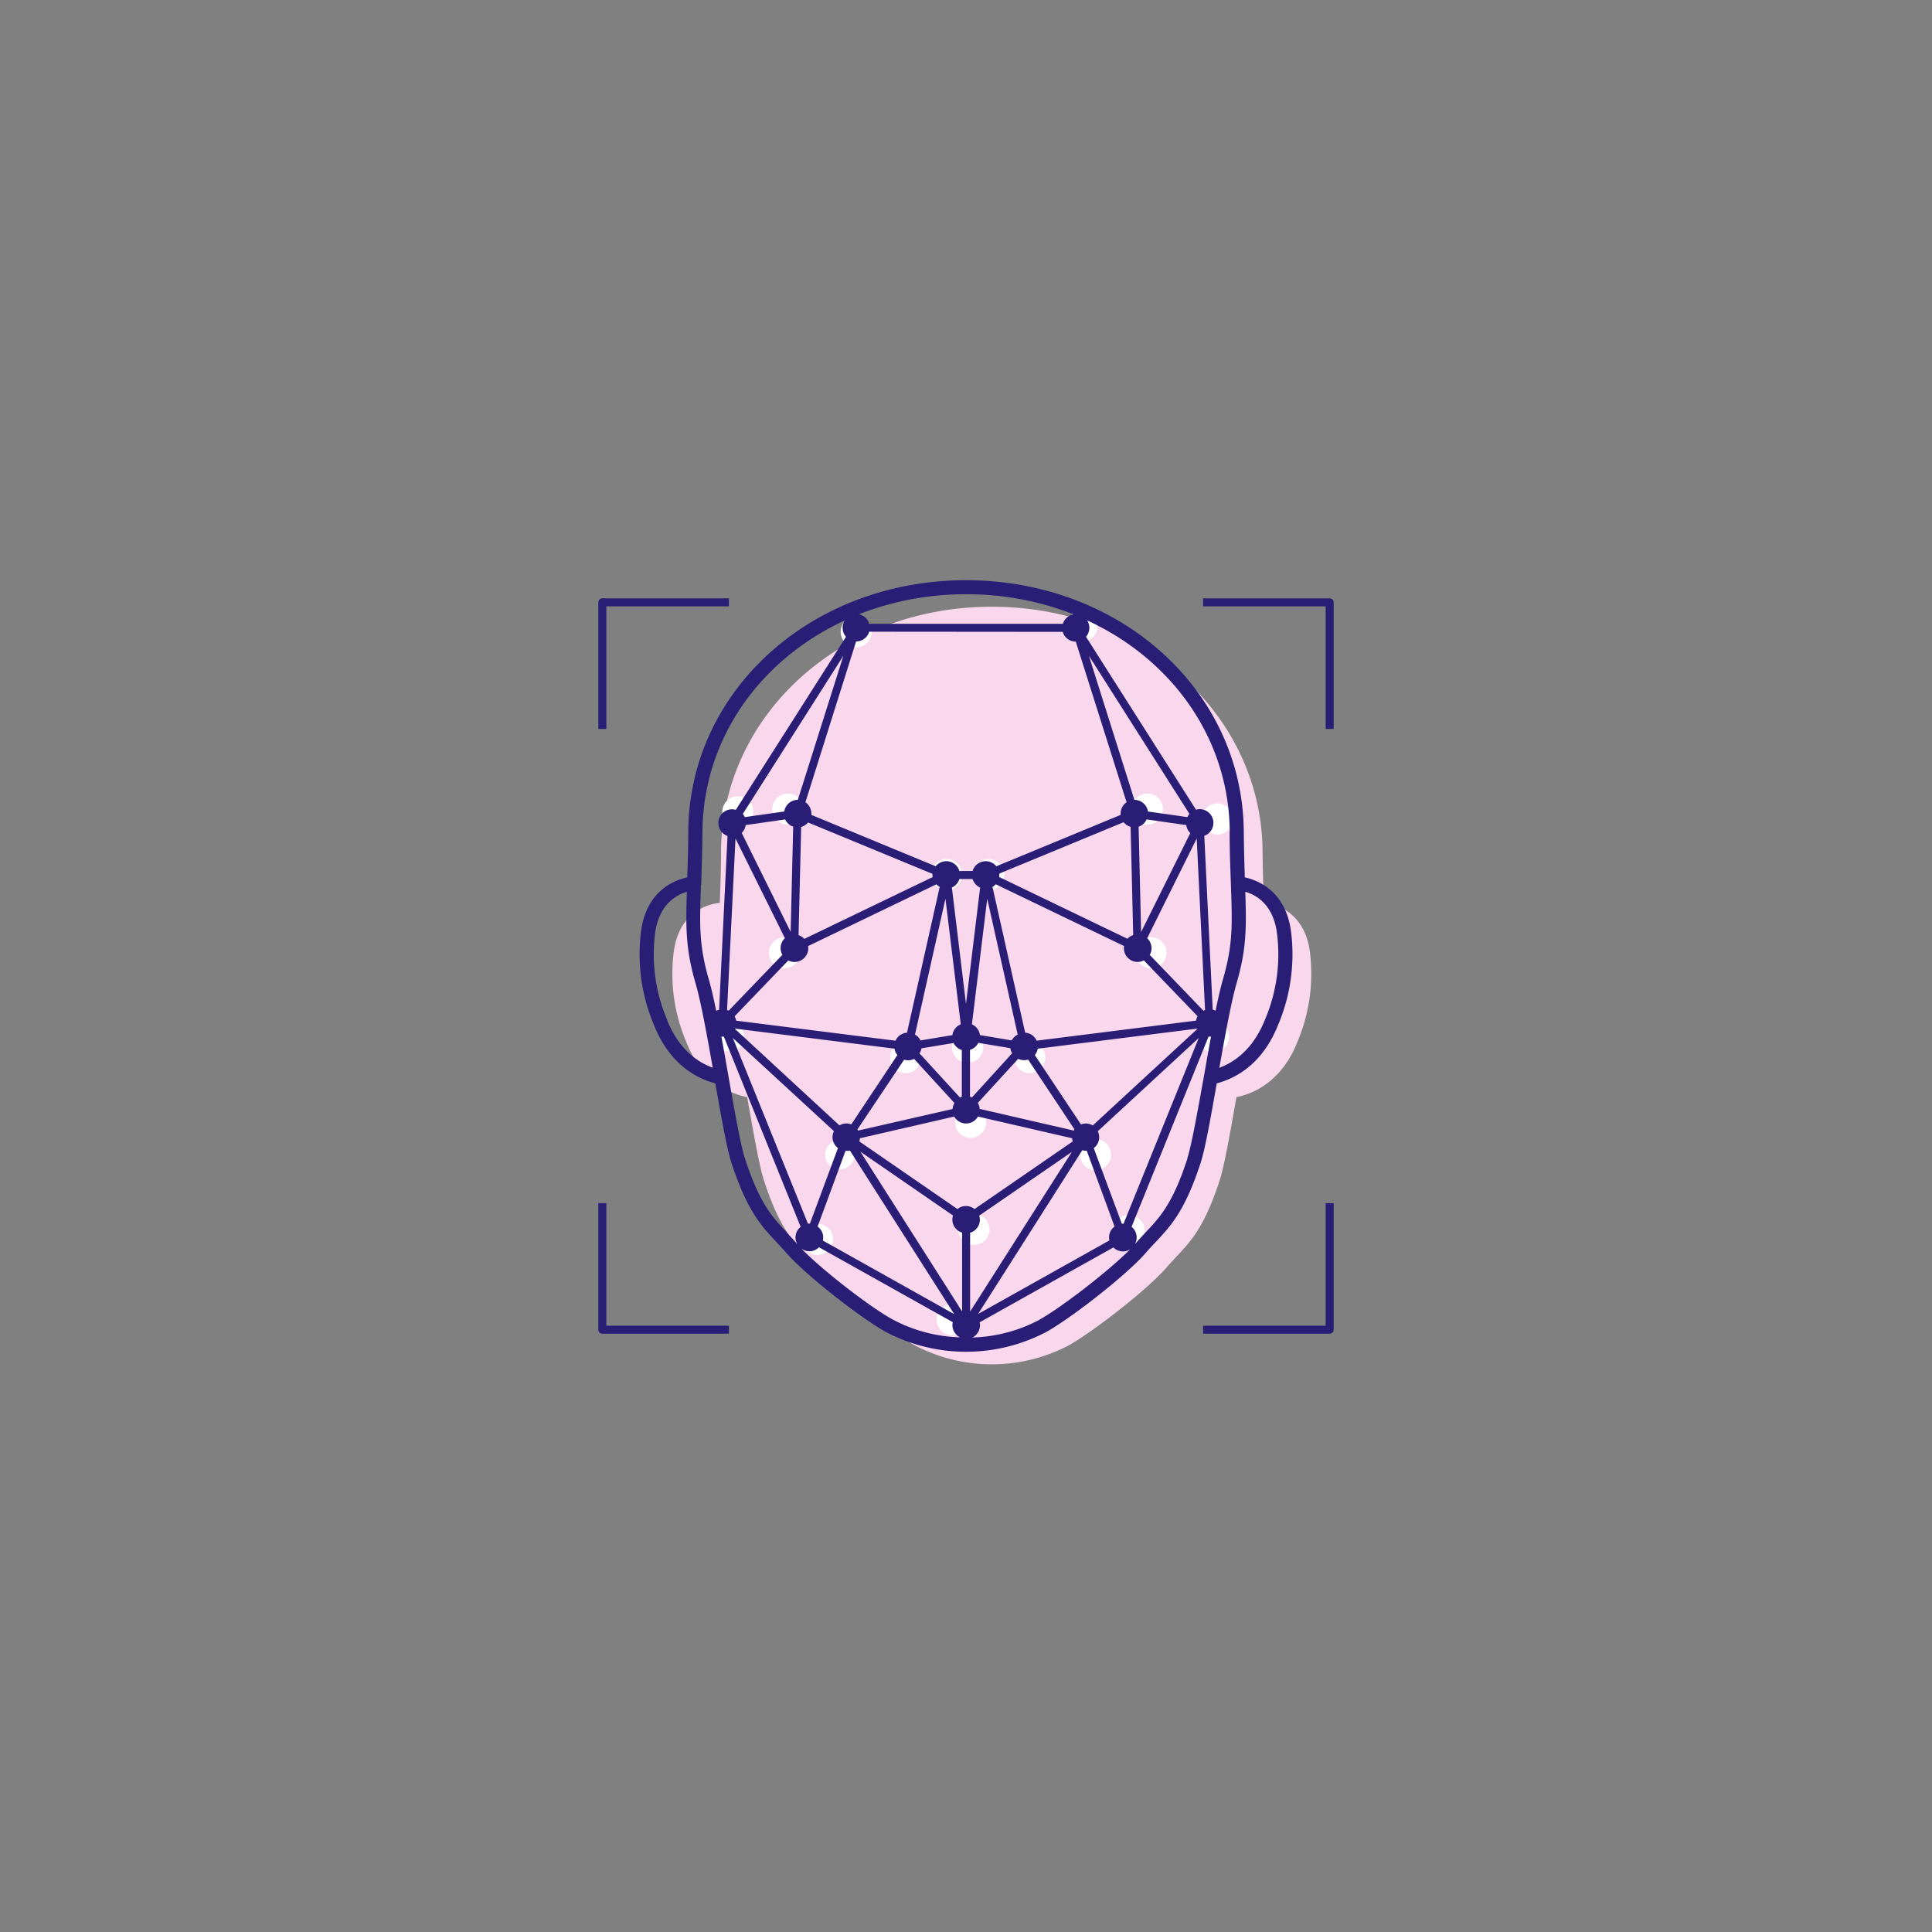 <svg id="Layer_1" data-name="Layer 1" xmlns="http://www.w3.org/2000/svg" viewBox="0 0 481.89 481.89"><rect x="0" y="0" width="481.89" height="481.89" fill="#808080" stroke="none"/><defs><style>.cls-1{fill:#f9d7ed;}.cls-2{fill:#fff;}.cls-3{fill:#2a1d75;}</style></defs><title>Facial_recognition</title><path class="cls-1" d="M326.71,237.34c-1.59-11.78-11.48-12.12-11.48-12.12-.12-3.58-.26-7.78-.31-13-.31-33.63-29.64-60.89-67.54-60.89h0c-37.9,0-67.23,27.26-67.53,60.89,0,5.2-.19,9.4-.32,13h0s-9.89.34-11.47,12.12a43.43,43.43,0,0,0,3.06,22.43c.58,1.31,4.07,11.53,15.23,13.89l-.06-.46c1.58,9,3.09,17.61,4.22,21.11,4.58,14.11,8.48,16.3,13.3,21.85s18.3,16,24.35,19.39a41.28,41.28,0,0,0,38.45,0c6.05-3.4,19.52-13.84,24.34-19.39s8.72-7.74,13.3-21.85c1.14-3.5,2.64-12.12,4.23-21.11l-.07.46c11.17-2.36,14.66-12.58,15.24-13.89A43.54,43.54,0,0,0,326.71,237.34Z"/><circle class="cls-2" cx="237.51" cy="329.18" r="3.88"/><circle class="cls-2" cx="242.93" cy="306.64" r="3.88"/><circle class="cls-2" cx="242.09" cy="279.94" r="3.88"/><circle class="cls-2" cx="241.36" cy="261.23" r="3.88"/><circle class="cls-2" cx="203.93" cy="309.13" r="3.88"/><circle class="cls-2" cx="181.92" cy="258.59" r="3.67"/><circle class="cls-2" cx="195.65" cy="237.64" r="3.88"/><circle class="cls-2" cx="184.04" cy="202.5" r="3.88"/><circle class="cls-2" cx="196.51" cy="201.8" r="3.88"/><circle class="cls-2" cx="213.56" cy="157.58" r="3.88"/><circle class="cls-2" cx="236.11" cy="218.14" r="3.88"/><circle class="cls-2" cx="225.89" cy="263.79" r="3.88"/><circle class="cls-2" cx="209.47" cy="288.01" r="3.67"/><circle class="cls-2" cx="281.61" cy="306.94" r="3.88"/><circle class="cls-2" cx="302.71" cy="258.59" r="3.88"/><circle class="cls-2" cx="287.08" cy="237.64" r="3.88"/><circle class="cls-2" cx="303.65" cy="204.27" r="3.88"/><circle class="cls-2" cx="286.21" cy="201.8" r="3.88"/><circle class="cls-2" cx="269.86" cy="156.2" r="3.88"/><circle class="cls-2" cx="246.62" cy="218.14" r="3.88"/><circle class="cls-2" cx="256.84" cy="263.79" r="3.88"/><circle class="cls-2" cx="273.26" cy="288.01" r="3.88"/><path class="cls-3" d="M151.24,151.24h30.57v-2H150.24a1,1,0,0,0-1,1v31.58h2Z"/><path class="cls-3" d="M331.65,149.24H300.08v2h30.57v30.58h2V150.24A1,1,0,0,0,331.65,149.24Z"/><path class="cls-3" d="M330.65,330.66H300.08v2h31.57a1,1,0,0,0,1-1V300.09h-2Z"/><path class="cls-3" d="M151.24,300.09h-2v31.57a1,1,0,0,0,1,1h31.57v-2H151.24Z"/><path class="cls-3" d="M318.69,255.9l.12-.3A45.17,45.17,0,0,0,322,232.23c-1.35-10-8.29-12.7-11.51-13.39-.11-3.29-.22-7-.26-11.5-.32-35.11-30.75-62.62-69.28-62.62h0c-38.53,0-69,27.51-69.28,62.62,0,4.51-.15,8.21-.26,11.5-3.22.69-10.16,3.35-11.51,13.39a45.19,45.19,0,0,0,3.19,23.37l.12.3c3.83,9.35,10.17,13,15.21,14.32,1.49,8.48,2.9,16.34,4,19.75,3.9,12,7.46,15.8,11.23,19.82.78.83,1.59,1.69,2.41,2.64,4.92,5.66,18.58,16.27,24.82,19.76a43,43,0,0,0,40.15,0c6.24-3.49,19.9-14.1,24.82-19.76.82-.95,1.63-1.81,2.41-2.64,3.77-4,7.33-7.81,11.23-19.82,1.1-3.41,2.51-11.27,4-19.75C308.52,268.87,314.86,265.25,318.69,255.9Zm-53.63-98.3a3.42,3.42,0,0,0,3.27,2.44h0L281,200.1a3.44,3.44,0,0,0-1.49,2.84c0,.11,0,.21,0,.32l-31,12.81a3.41,3.41,0,0,0-5.92,1.18H239.3a3.41,3.41,0,0,0-5.92-1.18l-31-12.81c0-.11,0-.21,0-.32a3.44,3.44,0,0,0-1.49-2.84L213.53,160h0a3.42,3.42,0,0,0,3.27-2.44ZM186,205.79l9.84-1.4a3.44,3.44,0,0,0,2,1.8l-.63,26.25L185,207.75A3.41,3.41,0,0,0,186,205.79Zm56.59,13.46a3.43,3.43,0,0,0,1.88,2.13l-3.53,29-3.52-29a3.43,3.43,0,0,0,1.88-2.13Zm53.3-13.46a3.41,3.41,0,0,0,1,2l-12.27,24.69L284,206.19a3.44,3.44,0,0,0,2-1.8Zm2.43,48.78-39.75,5a3.4,3.4,0,0,0-2.87-2l-8.15-36.36a3.27,3.27,0,0,0,.83-.65l32,15.41a3.19,3.19,0,0,0-.06.53,3.44,3.44,0,0,0,3.44,3.43,3.38,3.38,0,0,0,1.55-.38l13.4,13.93A3.31,3.31,0,0,0,298.32,254.57Zm-55.25,47a3.38,3.38,0,0,0-2.13-.76,3.42,3.42,0,0,0-2.13.76L214.34,284.7a3.56,3.56,0,0,0,.15-.79L238,278.5a3.41,3.41,0,0,0,5.93,0l23.49,5.41a3.56,3.56,0,0,0,.15.79Zm-13.23-40.09,8-1.33a3.41,3.41,0,0,0,2.06,1.75v11.66a3.8,3.8,0,0,0-.47.18l-10.07-11A3.3,3.3,0,0,0,229.84,261.44Zm12.58,12.26a3.41,3.41,0,0,0-.48-.18V261.86a3.37,3.37,0,0,0,2.07-1.75l8,1.33a3.3,3.3,0,0,0,.44,1.28Zm10-14.23-8-1.33a3.42,3.42,0,0,0-2-2.69l3.82-31.33,7.6,33.89A3.41,3.41,0,0,0,252.37,259.47Zm-14.82-1.33-8,1.33a3.47,3.47,0,0,0-1.38-1.46l7.6-33.89,3.82,31.33A3.42,3.42,0,0,0,237.55,258.14Zm-12.08,6.12a3.19,3.19,0,0,0,1,.16,3.49,3.49,0,0,0,1.48-.34l10.06,11a3.43,3.43,0,0,0-.46,1.49L214,282c0-.09-.09-.18-.15-.27ZM267.85,282l-23.49-5.41a3.31,3.31,0,0,0-.47-1.49l10.07-11a3.49,3.49,0,0,0,1.48.34,3.19,3.19,0,0,0,1-.16L268,281.69C267.94,281.78,267.9,281.87,267.85,282ZM282,206.23l.65,27a3.37,3.37,0,0,0-1.44.92l-32-15.41a4.57,4.57,0,0,0,.05-.52c0-.12,0-.22,0-.33l31-12.81A3.39,3.39,0,0,0,282,206.23Zm-49.38,12.54-32,15.41a3.37,3.37,0,0,0-1.44-.92l.65-27a3.39,3.39,0,0,0,1.72-1.12l31,12.81c0,.11,0,.21,0,.33A4.57,4.57,0,0,0,232.64,218.77Zm-36,20.79a3.38,3.38,0,0,0,1.55.38,3.44,3.44,0,0,0,3.44-3.43,3.19,3.19,0,0,0-.06-.53l32-15.41a3.27,3.27,0,0,0,.83.65l-8.15,36.36a3.4,3.4,0,0,0-2.87,2l-39.75-5a3.31,3.31,0,0,0-.38-1.08Zm-13.26,17,39.74,5a3.39,3.39,0,0,0,.74,1.59l-11.51,17.3a3.53,3.53,0,0,0-1.22-.23,3.4,3.4,0,0,0-1.73.48l-26.07-24.07Zm54.35,46.62a3.53,3.53,0,0,0-.17,1,3.42,3.42,0,0,0,2.43,3.27v19.64l-25.38-39.84Zm4.26,4.3a3.42,3.42,0,0,0,2.44-3.27,3.53,3.53,0,0,0-.17-1l23.12-15.9-25.39,39.84Zm30.6-26.77a3.4,3.4,0,0,0-1.73-.48,3.53,3.53,0,0,0-1.22.23l-11.51-17.3a3.48,3.48,0,0,0,.74-1.59l39.74-5,.05.08Zm27.6-28.61-13.4-13.93a3.35,3.35,0,0,0,.45-1.66,3.44,3.44,0,0,0-1.08-2.5l12.35-24.87,2.08,42.79Zm-4-48.29-9.84-1.4a3.43,3.43,0,0,0-3.39-2.91h0l-11.34-35.93L296.67,203A3.35,3.35,0,0,0,296.17,203.81ZM199,199.5h0a3.43,3.43,0,0,0-3.39,2.91l-9.84,1.4a3.35,3.35,0,0,0-.5-.78l25.09-39.46Zm-15.55,9.64L195.78,234a3.44,3.44,0,0,0-1.08,2.5,3.38,3.38,0,0,0,.45,1.66l-13.4,13.93-.4-.17Zm24.56,73a3.37,3.37,0,0,0,1,4.21l-7,18.85-.19,0-.3,0L182.8,258.92Zm-4.06,23.75,6.95-18.85.2,0A3.39,3.39,0,0,0,212,287l26,40.77-32.76-18.35a3.33,3.33,0,0,0-1.28-3.46Zm66-19a3.39,3.39,0,0,0,.91.13l.2,0L278,305.93a3.33,3.33,0,0,0-1.28,3.46l-32.76,18.35ZM280,305.22l-.19,0-7-18.85a3.37,3.37,0,0,0,1-4.21l25.19-23.26-18.76,46.33Zm30.58-82.79c2.57.72,6.95,3,7.92,10.26a41.44,41.44,0,0,1-2.92,21.49l-.16.39c-2.89,7.06-7.37,10.3-11.28,11.76,1.47-8.35,3-16.56,4.27-21C310.92,236.75,310.91,231.35,310.61,222.43Zm-3.88-15.05c0,5.37.2,9.61.32,13.34.35,10,.52,15-2,23.6-.58,2-1.19,4.7-1.82,7.78a4.12,4.12,0,0,0-.72-.27l-2.1-43.35a3.43,3.43,0,0,0-1.16-6.66,3.46,3.46,0,0,0-.91.14l-27.43-43.13a3.46,3.46,0,0,0,.83-2.23,3.36,3.36,0,0,0-.55-1.86C292.28,164.46,306.52,184.15,306.73,207.38ZM241,148.22a72.56,72.56,0,0,1,26.73,5,3.42,3.42,0,0,0-2.62,2.37H216.83a3.42,3.42,0,0,0-2.62-2.37A72.57,72.57,0,0,1,241,148.22Zm-66.11,72.51c.12-3.74.27-8,.32-13.35.21-23.23,14.45-42.92,35.52-52.64a3.37,3.37,0,0,0-.56,1.86,3.47,3.47,0,0,0,.84,2.23L183.53,202a3.39,3.39,0,0,0-4.35,3.3,3.42,3.42,0,0,0,2.28,3.22l-2.1,43.35a4.12,4.12,0,0,0-.72.27c-.63-3.08-1.24-5.78-1.83-7.78C174.32,235.74,174.49,230.72,174.84,220.73Zm-8.4,33.85-.16-.4a41.46,41.46,0,0,1-2.92-21.49c1-7.19,5.34-9.5,7.91-10.24-.29,8.91-.3,14.31,2.18,22.85,1.31,4.47,2.8,12.68,4.27,21C173.81,264.87,169.33,261.63,166.44,254.58Zm29.75,52.81c-3.65-3.88-6.79-7.23-10.45-18.5-1.08-3.33-2.54-11.63-4.09-20.42-.58-3.34-1.18-6.71-1.77-9.91.11,0,.21,0,.32,0l.3,0L199.7,306a3.43,3.43,0,0,0-1.28,2.66,3.32,3.32,0,0,0,.45,1.66l-.17-.19C197.83,309.13,197,308.25,196.19,307.39Zm3.84,4.17a3.45,3.45,0,0,0,1.83.54,3.41,3.41,0,0,0,2.37-1l33.36,18.68a3.55,3.55,0,0,0-.08.73,3.42,3.42,0,0,0,1.9,3.06,38.11,38.11,0,0,1-16.83-4.47C217.13,326.09,205.47,317.11,200,311.56Zm59.28,17.58a38.18,38.18,0,0,1-16.83,4.47,3.42,3.42,0,0,0,1.9-3.06,3.55,3.55,0,0,0-.08-.73l33.36-18.68a3.41,3.41,0,0,0,2.37,1,3.45,3.45,0,0,0,1.83-.54C276.42,317.11,264.76,326.09,259.31,329.14Zm36.84-40.25c-3.66,11.27-6.8,14.62-10.45,18.5-.8.86-1.64,1.74-2.51,2.74l-.17.19a3.32,3.32,0,0,0,.45-1.66,3.43,3.43,0,0,0-1.28-2.66l19.2-47.44.3,0c.11,0,.21,0,.32,0-.59,3.19-1.19,6.56-1.77,9.9C298.69,277.25,297.23,285.56,296.15,288.89Z"/></svg>